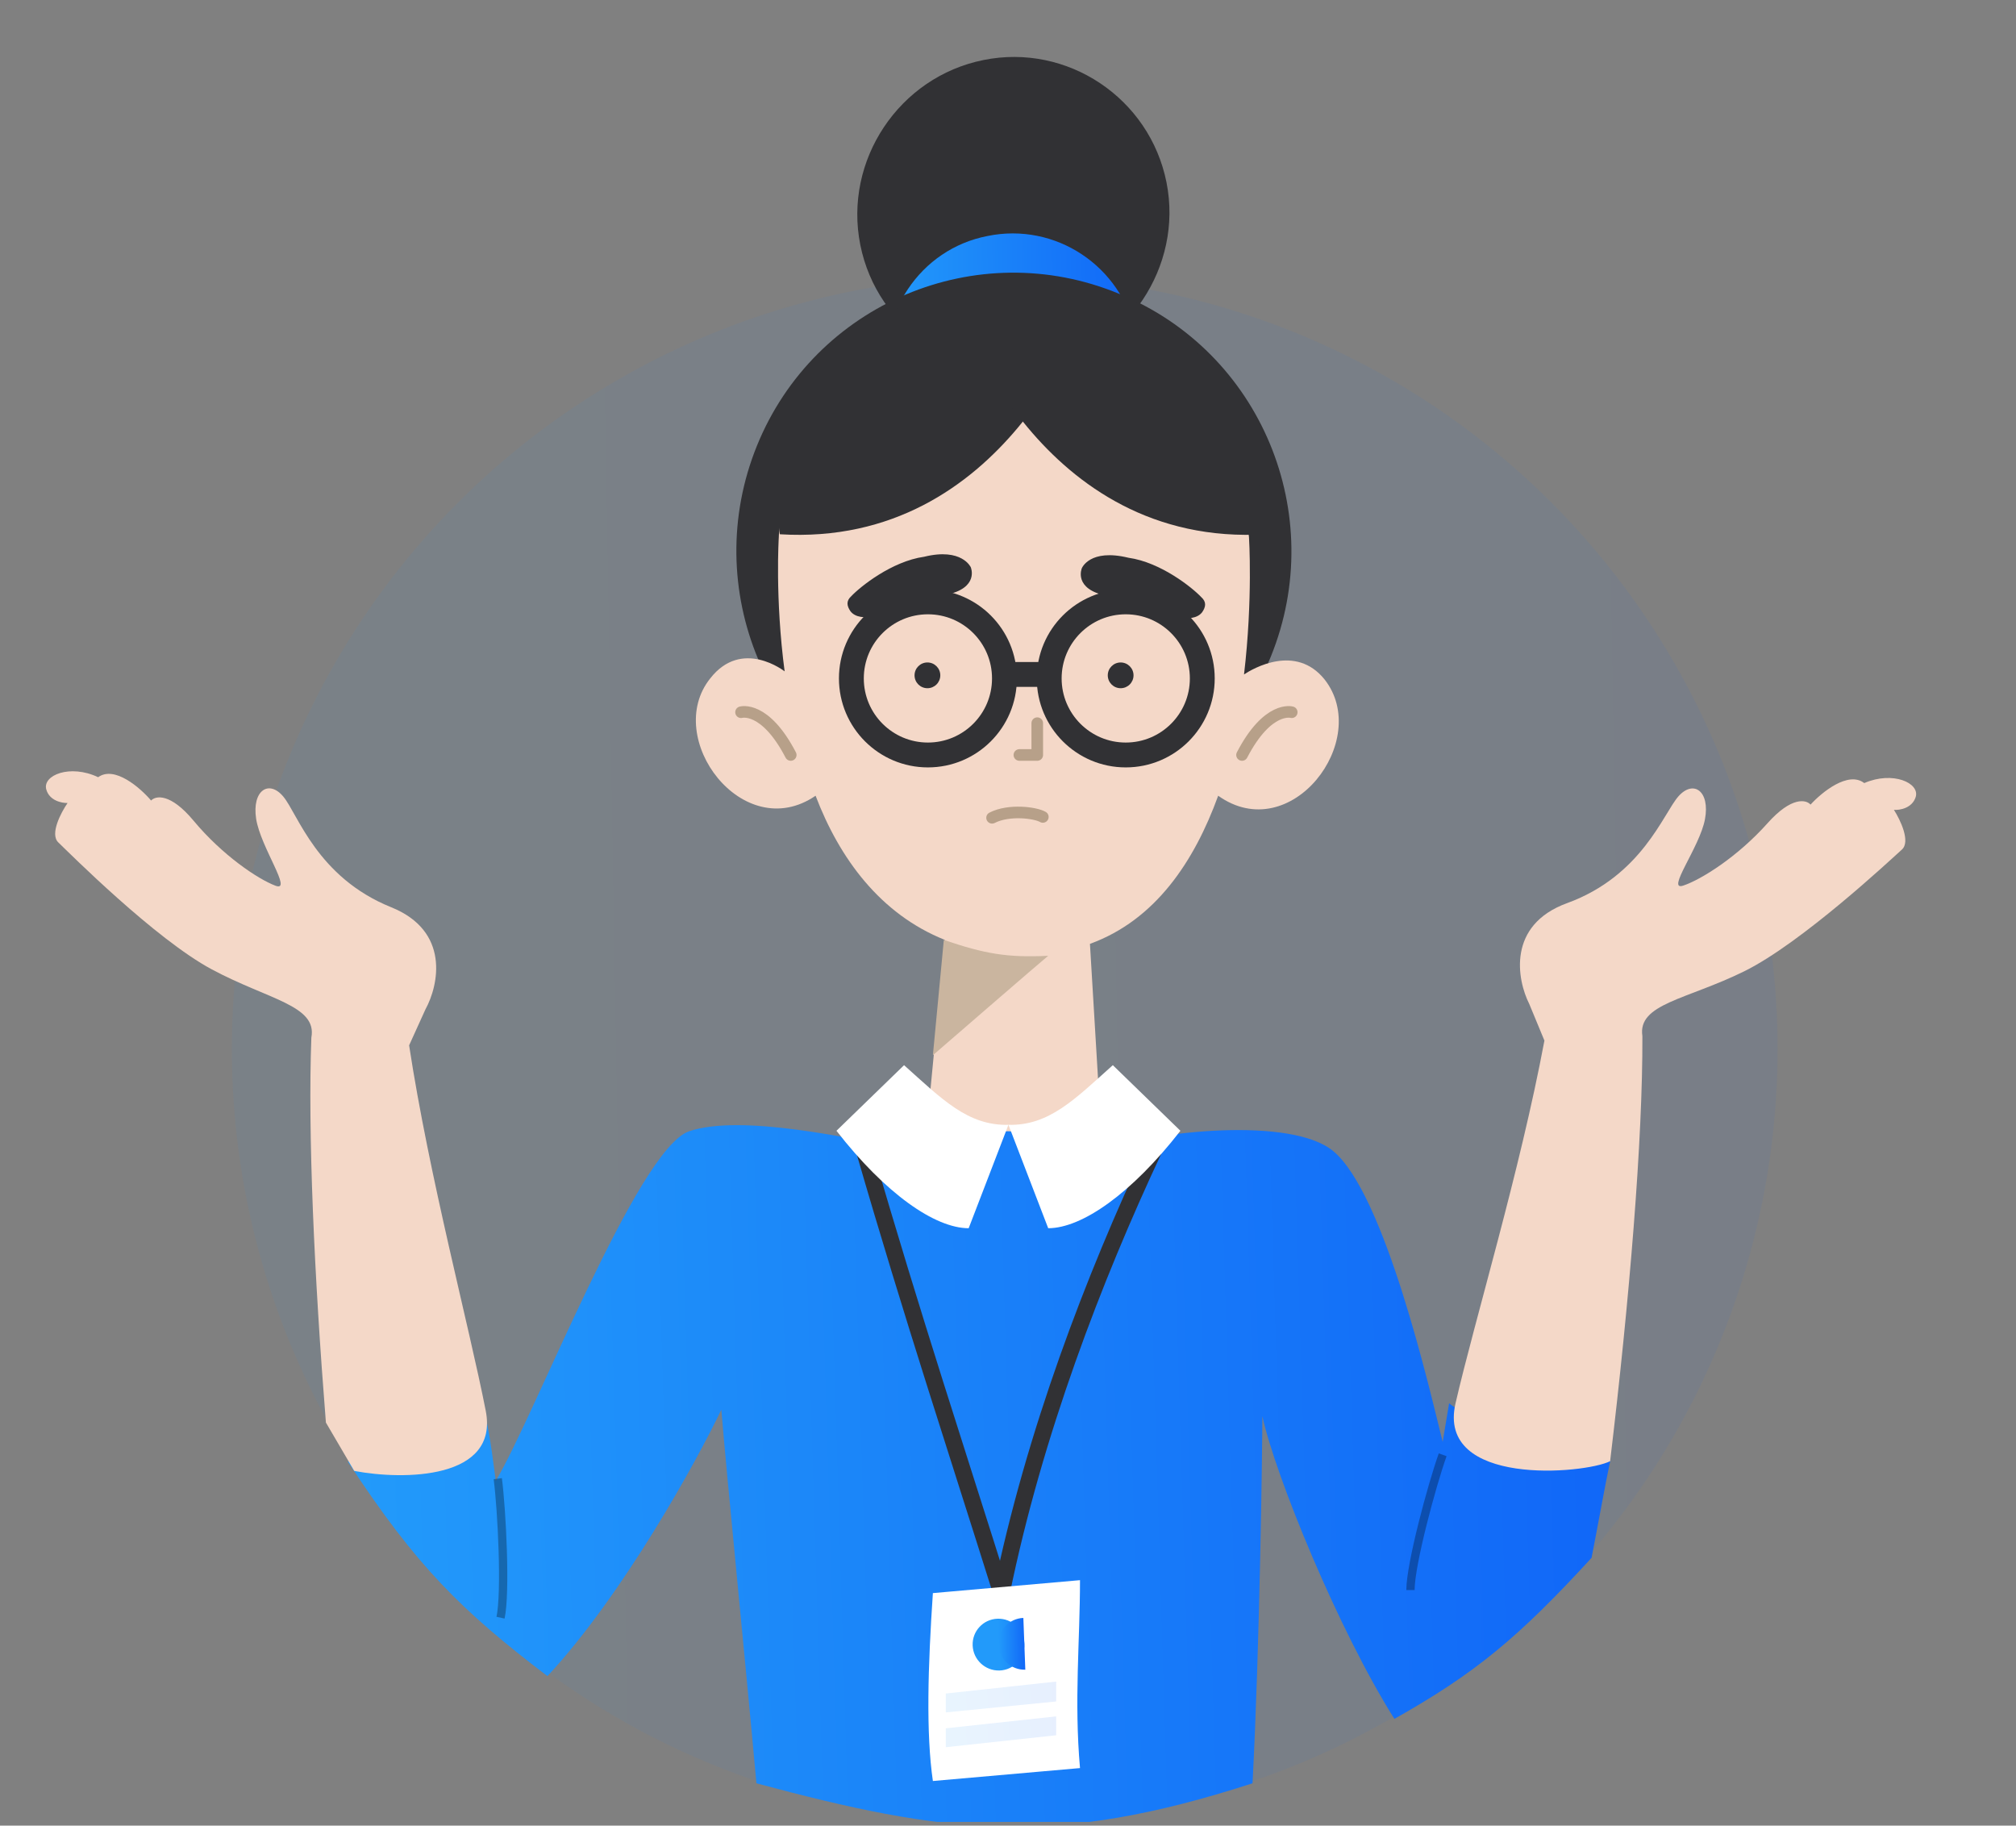 <svg width="222" height="201" viewBox="0 0 222 201" fill="none" xmlns="http://www.w3.org/2000/svg">
	<rect x="0" y="0" width="222" height="201" fill="#808080" stroke="none"/>
	<g clip-path="url(#clip0_8880_65456)">
		<ellipse opacity="0.06" cx="110.638" cy="115.49" rx="85.106" ry="85.106" fill="url(#paint0_linear_8880_65456)" />
		<path d="M94.737 26.968C96.598 36.272 105.684 42.293 114.879 40.432C124.074 38.571 130.313 29.376 128.452 20.072C126.591 10.767 117.506 4.747 108.311 6.607C99.006 8.468 92.876 17.663 94.737 26.968Z" fill="#313134" />
		<path d="M97.912 42.402C99.445 49.955 106.779 54.772 114.223 53.239C121.666 51.707 126.592 44.373 125.06 36.82C123.527 29.267 116.193 24.45 108.749 25.983C101.306 27.406 96.38 34.74 97.912 42.402Z" fill="url(#paint1_linear_8880_65456)" />
		<path d="M100.101 89.034C84.448 82.685 77.004 64.733 83.353 49.079C89.702 33.426 107.545 25.873 123.198 32.331C138.851 38.68 146.295 56.632 139.946 72.286C133.597 87.939 115.754 95.383 100.101 89.034Z" fill="#313134" />
		<path d="M136.991 74.256C137.976 65.936 137.538 59.15 137.538 59.15C137.538 59.15 135.677 38.352 111.923 38.461C85.981 38.461 85.761 59.15 85.761 59.15C85.761 59.15 85.324 65.827 86.418 74.037V73.927C86.418 73.927 81.711 70.206 78.209 74.694C72.954 81.261 81.821 93.083 89.812 87.61C92.439 94.506 96.927 100.636 104.042 103.482L101.962 125.156L73.939 135.118C73.939 135.118 82.915 147.925 111.704 147.925C140.493 147.925 143.887 136.869 143.887 136.869L121.337 125.813L120.024 103.92C127.248 101.293 131.517 94.835 134.145 87.61C142.135 93.302 151.111 81.48 145.857 74.803C142.683 70.862 137.976 73.599 136.991 74.256Z" fill="#F4D8C8" />
		<path d="M81.602 78.416C81.602 78.416 84.229 77.649 87.075 83.123" stroke="#B7A089" stroke-width="1.277" stroke-miterlimit="10" stroke-linecap="round" stroke-linejoin="round" />
		<path d="M142.245 78.416C142.245 78.416 139.618 77.649 136.771 83.123" stroke="#B7A089" stroke-width="1.277" stroke-miterlimit="10" stroke-linecap="round" stroke-linejoin="round" />
		<path d="M114.222 79.62V83.123H112.252" stroke="#B7A089" stroke-width="1.277" stroke-miterlimit="10" stroke-linecap="round" stroke-linejoin="round" />
		<path d="M119.587 34.193C119.587 34.193 110.83 60.355 85.872 58.822C85.872 58.822 80.508 25.436 119.587 34.193Z" fill="#313134" />
		<path d="M105.684 34.192C105.684 34.192 114.441 60.354 139.398 58.822C139.508 58.822 137.975 24.231 105.684 34.192Z" fill="#313134" />
		<path d="M123.966 83.123C128.621 83.123 132.395 79.349 132.395 74.694C132.395 70.039 128.621 66.266 123.966 66.266C119.311 66.266 115.537 70.039 115.537 74.694C115.537 79.349 119.311 83.123 123.966 83.123Z" stroke="#313134" stroke-width="2.737" />
		<path d="M102.181 83.123C106.836 83.123 110.609 79.349 110.609 74.694C110.609 70.039 106.836 66.266 102.181 66.266C97.526 66.266 93.752 70.039 93.752 74.694C93.752 79.349 97.526 83.123 102.181 83.123Z" stroke="#313134" stroke-width="2.737" />
		<path d="M115.318 74.257H111.158" stroke="#313134" stroke-width="2.737" />
		<path d="M115.426 105.234C114.988 105.563 102.729 116.181 102.729 116.181L103.933 103.483C108.421 105.015 110.938 105.453 115.426 105.234Z" fill="#CAB59F" />
		<path d="M114.836 89.945C114.006 89.466 111.097 89.09 109.246 90.039" stroke="#B7A089" stroke-width="1.277" stroke-linecap="round" />
		<path d="M106.902 62.457C106.902 62.457 107.888 64.75 104.124 65.5C101.198 65.911 97.727 67.173 96.162 67.835C95.31 68.065 94.195 68.001 93.655 67.303C93.239 66.698 93.162 66.156 93.752 65.631C94.714 64.612 98.188 61.802 101.765 61.299C105.932 60.272 106.902 62.457 106.902 62.457Z" fill="#313134" />
		<path d="M119.129 62.566C119.129 62.566 118.144 64.859 121.907 65.609C124.834 66.021 128.304 67.282 129.869 67.944C130.721 68.175 131.836 68.11 132.376 67.412C132.793 66.808 132.869 66.266 132.279 65.741C131.317 64.721 127.843 61.911 124.266 61.409C119.991 60.366 119.129 62.566 119.129 62.566Z" fill="#313134" />
		<circle cx="102.127" cy="74.355" r="1.418" fill="#313134" />
		<circle cx="123.405" cy="74.355" r="1.418" fill="#313134" />
		<path d="M146.809 126.732C142.243 122.954 127.502 124.431 120.605 126.732C117.013 127.683 114.168 124.545 110.976 124.552C108.083 124.559 104.906 127.813 100.63 126.732C93.614 125.279 81.561 122.638 75.888 124.552C70.214 126.467 58.866 155.915 54.611 163.008C54.611 163.613 53.901 156.625 53.192 155.206C49.324 162.592 42.693 161.274 38.299 160.921C45.86 172.462 50.809 177.33 60.285 184.542C68.611 175.588 76.726 160.876 79.433 155.206C80.063 162.902 82.035 182.374 83.296 196.341C104.095 201.932 115.909 203.48 137.927 196.341C138.734 180.983 139.008 159.22 139.008 155.915C140.444 162.495 147.391 179.487 153.55 189.249C162.409 184.259 167.158 180.35 175.262 171.518C176.037 167.55 176.695 163.81 177.306 160.88C167.603 159.427 160.284 155.206 159.575 154.497L158.866 158.752C157.448 153.079 152.517 131.453 146.809 126.732Z" fill="url(#paint2_linear_8880_65456)" />
		<path d="M95.176 126.689C100.43 144.86 105.684 160.732 110.282 175.401C113.894 157.777 120.462 140.7 127.03 126.689" stroke="#313134" stroke-width="1.825" stroke-miterlimit="10" stroke-linejoin="bevel" />
		<path d="M118.929 194.666L102.728 196.089C101.962 190.835 102.181 183.501 102.728 175.401L118.929 173.977C118.929 180.655 118.272 187.223 118.929 194.666Z" fill="white" />
		<ellipse rx="2.853" ry="2.853" transform="matrix(0.999 -0.032 0.038 0.999 109.957 181.072)" fill="url(#paint3_linear_8880_65456)" />
		<g style="mix-blend-mode:multiply">
			<path d="M112.691 178.136C112.691 178.136 112.691 178.136 112.691 178.136C111.122 178.187 109.898 179.504 109.958 181.077C110.017 182.65 111.337 183.884 112.906 183.834C112.922 183.833 112.939 183.833 112.956 183.832L112.906 183.834L112.691 178.136Z" fill="url(#paint4_linear_8880_65456)" />
		</g>
		<path d="M116.303 187.332L104.152 188.536V186.456L116.303 185.143V187.332Z" fill="url(#paint5_linear_8880_65456)" fill-opacity="0.1" />
		<path d="M116.303 191.054L104.152 192.367V190.287L116.303 188.974V191.054Z" fill="url(#paint6_linear_8880_65456)" fill-opacity="0.1" />
		<path d="M99.555 117.276L92.111 124.5C97.475 131.396 102.948 135.228 106.67 135.228L111.049 123.843C106.561 123.953 103.715 120.997 99.555 117.276Z" fill="white" />
		<path d="M122.543 117.275L129.986 124.5C124.622 131.396 119.149 135.227 115.427 135.227L111.049 123.843C115.537 123.953 118.383 120.997 122.543 117.275Z" fill="white" />
		<path d="M158.866 160.171C157.684 163.48 155.32 172.227 155.32 175.064" stroke="black" stroke-opacity="0.3" stroke-width="0.912" />
		<path d="M54.814 162.801C55.267 166.286 55.72 175.335 55.118 178.108" stroke="black" stroke-opacity="0.3" stroke-width="0.912" />
		<path d="M168.404 110.543L170.07 114.569C167.375 128.965 162.411 145.277 160.283 154.497C158.154 163.716 174.467 162.298 177.304 160.879C179.432 143.149 180.906 125.448 180.858 114.075C180.315 110.512 185.722 110.07 192.066 106.944C198.411 103.817 208.213 94.636 209.435 93.537C210.412 92.658 209.258 90.259 208.559 89.169C209.196 89.21 210.568 88.983 210.953 87.753C211.435 86.215 208.448 84.85 205.288 86.218C203.53 84.852 200.614 87.229 199.375 88.588C198.898 88.035 197.282 87.671 194.635 90.64C191.327 94.351 187.327 96.843 185.365 97.502C183.402 98.162 187.167 93.304 187.748 90.204C188.328 87.105 186.489 85.812 184.835 87.668C183.181 89.523 180.822 96.431 172.564 99.436C165.958 101.841 167.038 107.842 168.404 110.543Z" fill="#F4D8C8" />
		<path d="M46.853 111.124L45.052 115.092C47.26 129.571 51.672 146.041 53.489 155.327C54.968 162.888 44.464 162.988 39.007 161.948L35.888 156.624C34.593 140.386 33.892 124.639 34.287 114.235C34.949 110.693 29.561 110.069 23.325 106.73C17.089 103.391 7.603 93.885 6.418 92.746C5.471 91.835 6.705 89.476 7.441 88.41C6.802 88.429 5.439 88.156 5.095 86.914C4.666 85.361 7.697 84.097 10.809 85.571C12.612 84.265 15.447 86.738 16.639 88.138C17.134 87.602 18.762 87.293 21.307 90.349C24.488 94.17 28.402 96.794 30.341 97.52C32.28 98.245 28.681 93.263 28.205 90.146C27.73 87.028 29.611 85.798 31.202 87.709C32.793 89.619 34.917 96.602 43.069 99.884C49.591 102.51 48.309 108.471 46.853 111.124Z" fill="#F4D8C8" />
	</g>
	<defs>
		<linearGradient id="paint0_linear_8880_65456" x1="25.531" y1="30.383" x2="191.142" y2="27.556" gradientUnits="userSpaceOnUse">
			<stop stop-color="#229AFA" />
			<stop offset="1" stop-color="#1168F8" />
		</linearGradient>
		<linearGradient id="paint1_linear_8880_65456" x1="97.633" y1="25.699" x2="124.59" y2="25.24" gradientUnits="userSpaceOnUse">
			<stop stop-color="#229AFA" />
			<stop offset="1" stop-color="#1168F8" />
		</linearGradient>
		<linearGradient id="paint2_linear_8880_65456" x1="38.299" y1="123.881" x2="173.459" y2="119.729" gradientUnits="userSpaceOnUse">
			<stop stop-color="#229AFA" />
			<stop offset="1" stop-color="#1168F8" />
		</linearGradient>
		<linearGradient id="paint3_linear_8880_65456" x1="0" y1="0" x2="5.552" y2="-0.095" gradientUnits="userSpaceOnUse">
			<stop stop-color="#229AFA" />
			<stop offset="1" stop-color="#1168F8" />
		</linearGradient>
		<linearGradient id="paint4_linear_8880_65456" x1="109.947" y1="178.129" x2="112.859" y2="178.094" gradientUnits="userSpaceOnUse">
			<stop stop-color="#229AFA" />
			<stop offset="1" stop-color="#1168F8" />
		</linearGradient>
		<linearGradient id="paint5_linear_8880_65456" x1="104.152" y1="185.143" x2="115.934" y2="184.422" gradientUnits="userSpaceOnUse">
			<stop stop-color="#229AFA" />
			<stop offset="1" stop-color="#1168F8" />
		</linearGradient>
		<linearGradient id="paint6_linear_8880_65456" x1="104.152" y1="188.974" x2="115.934" y2="188.254" gradientUnits="userSpaceOnUse">
			<stop stop-color="#229AFA" />
			<stop offset="1" stop-color="#1168F8" />
		</linearGradient>
		<clipPath id="clip0_8880_65456">
			<rect width="221.277" height="200" fill="white" transform="translate(0 0.596)" />
		</clipPath>
	</defs>
</svg>
